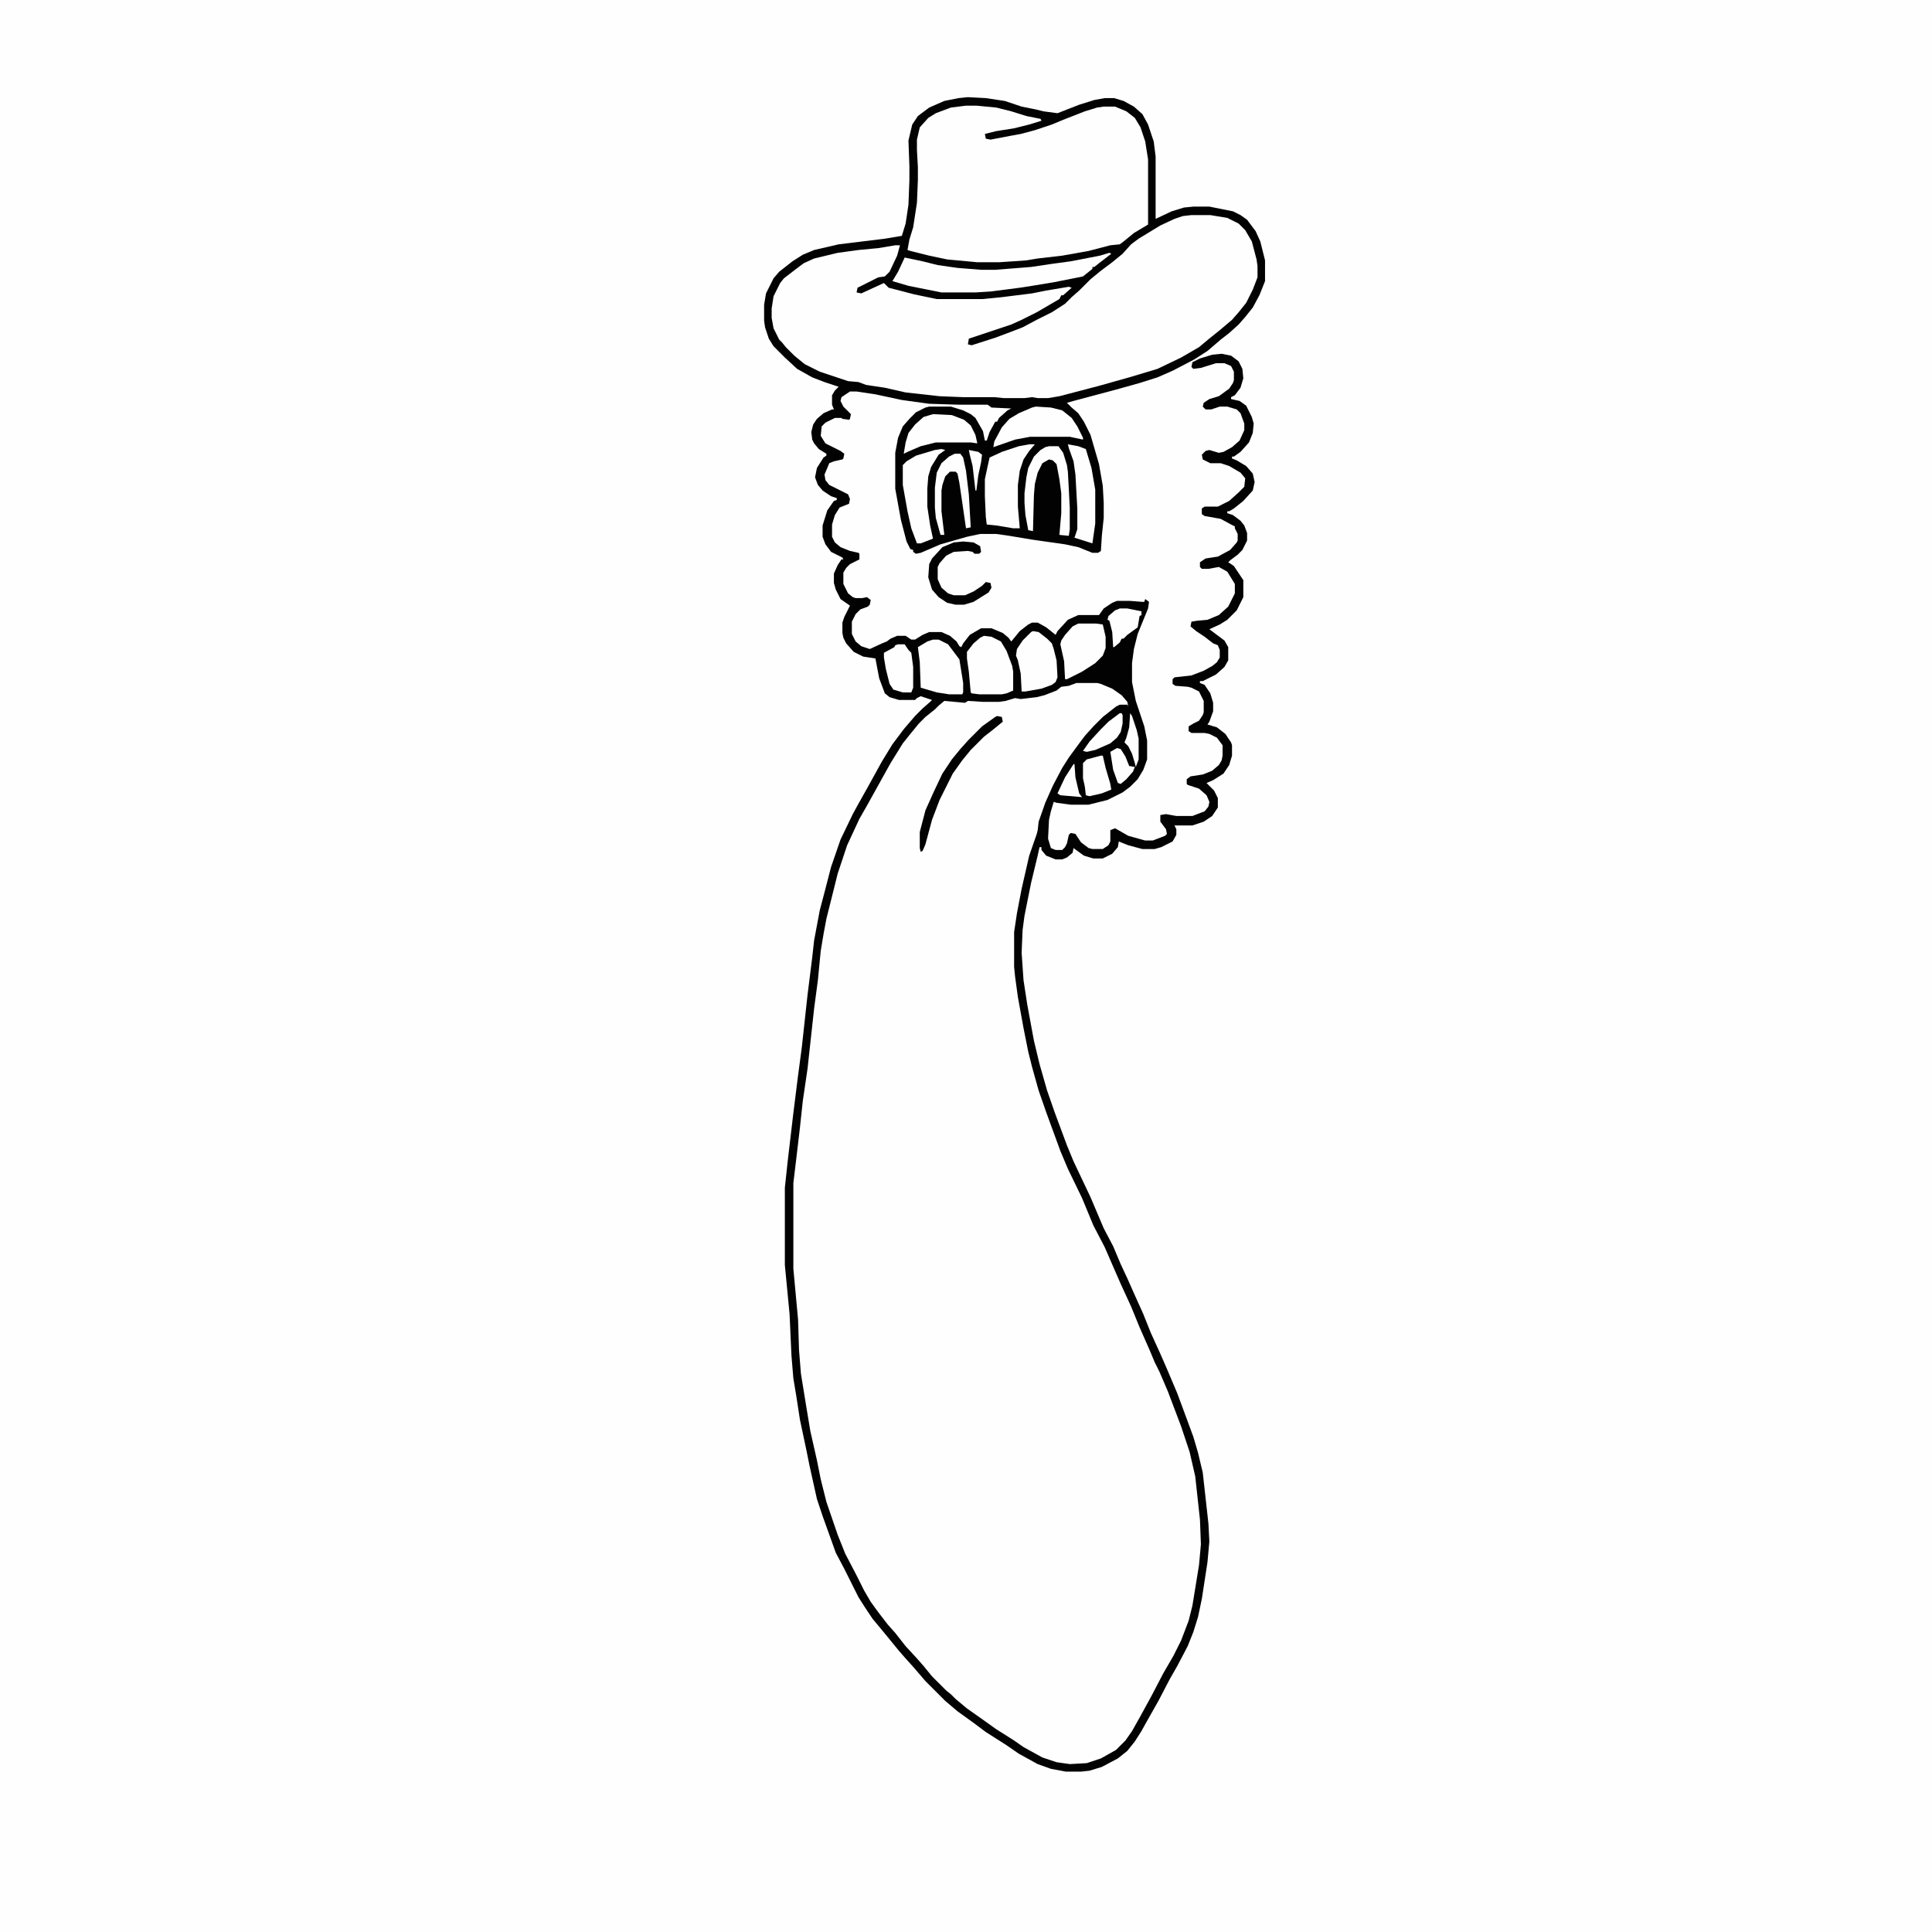<?xml version="1.0" encoding="UTF-8"?>
<svg version="1.1" viewBox="0 0 2048 2048" width="1280" height="1280" xmlns="http://www.w3.org/2000/svg">
<path transform="translate(0)" d="m0 0h2048v2048h-2048z" fill="#FEFEFE"/>
<path transform="translate(1026,103)" d="m0 0 19 1 20 3 18 6 15 3 8 2 15 2 23-9 16-5 11-2h10l10 3 11 6 9 8 6 11 6 18 2 16v66l17-8 13-4 10-1h17l25 5 8 4 7 5 9 12 5 11 5 20v22l-6 15-7 13-8 10-7 8-10 9-9 7-14 12-14 9-23 12-16 7-19 6-25 7-45 12-7 2 5 5 7 6 6 9 7 14 9 31 4 23 1 18v16l-2 19-1 16-3 2h-6l-15-6-14-3-35-5-24-4-14-2h-17l-14 3-28 8-21 9-5 1-3-2v-2l-3-1-4-8-6-23-6-33v-38l3-16 5-12 7-8 7-7 10-5 4-1h23l13 4 8 4 5 4 8 14 2 10h2l3-9 6-11h2l2-4 9-8 4-2-21-1-4-3h-30l-32-1-29-4-28-6-20-3h-7l-9 6-1 4 3 6 8 8-1 5-1 1-7-1-1-1h-7l-10 5-4 4-1 10 5 8 16 8 4 3-1 5-1 1-9 2-5 2-2 5-3 7 1 6 4 5 20 10 2 5-1 5-10 4-5 8-3 10v13l3 6 6 5 10 4 9 2 1 1v6l-10 5-4 4-3 5v12l5 10 5 4 3 1h7l5-1 4 3-1 5-2 2-8 3-5 5-4 8v13l4 8 6 5 9 3 13-6 5-2 4-3 7-3h9l6 4h4l8-5 7-3h13l9 4 7 6 3 5 2 1 2-4 7-9 12-7h11l12 5 6 5 3 4 9-11 9-7 4-2h6l9 5 10 8 2-4 11-12 11-5h22l5-7 9-6 5-2h14l13 1h2l1-3 4 3-1 7-11 27-4 16-2 15v20l4 20 9 27 3 15v20l-4 11-6 10-8 8-8 6-16 8-20 5h-19l-15-2-3-1-3 10-2 9-1 20 3 10 5 2h7l3-3 2-4 2-9 2-2 5 1 6 9 8 6 4 1h11l6-4 2-4v-12l5-2 14 8 18 5h8l13-5 2-2-1-5-6-8v-7l6-1 11 2h17l13-5 4-5 1-5-3-7-8-7-12-4-1-1v-5l4-3 13-2 10-4 7-6 3-5 1-5v-11l-6-8-8-4-5-1h-14l-3-2v-5l5-3 6-3 4-6 1-3v-12l-5-10-8-4-4-1-13-1-3-2v-5l2-2 18-2 13-5 9-5 5-4 3-5v-8l-2-5-5-2-9-7-9-6-6-5 1-5 6-1 11-1 12-5 10-9 7-14v-10l-8-13-9-5-11 2h-7l-2-2v-5l6-4 13-2 13-7 7-8 1-2v-7l-3-6v-2l-4-2-11-6-17-3-3-2v-6l3-2h14l12-6 10-9 6-6 1-9-5-6-12-7-9-3h-11l-8-4-1-5 4-4 4-1 10 3 5-1 9-5 8-7 5-11v-7l-4-11-4-4-10-3h-8l-9 3h-6l-3-3 1-4 6-4 10-3 11-8 4-6 1-3v-9l-3-6-7-3h-9l-16 5-8 1-2-2 1-5 8-4 13-4 10-1 10 2 8 6 4 8 1 10-3 10-6 8-4 2v2l9 2 7 5 6 12 2 7-1 10-4 10-9 10-7 5h-2v2l5 2 10 6 7 8 2 9-2 9-10 11-10 8-5 3h-2v2l6 2 8 6 4 5 3 8v8l-5 10-5 5-8 6-2 2 6 4 10 15v18l-7 14-10 10-8 5-11 5 16 12 4 7v14l-4 7-9 8-14 7h-3v2l5 2 6 9 3 10v9l-4 11-2 3 10 3 9 7 6 9 1 3v11l-3 10-6 9-11 7-7 3 8 8 4 8v10l-6 9-9 6-12 4h-19l2 4v6l-4 7-12 6-7 2h-13l-15-4-10-4-1 6-6 7-10 5h-10l-10-3-11-8-1 5-6 5-5 2h-7l-10-4-5-6v-3h-2l-2 9-7 29-7 35-2 15-1 24 2 29 4 26 7 38 6 25 8 28 8 23 13 35 7 17 18 38 14 33 10 19 8 19 7 15 8 18 9 20 8 20 10 22 7 16 11 26 10 27 7 19 5 17 5 21 6 54 1 19-2 22-6 39-4 19-5 16-6 15-11 21-8 14-12 23-13 23-5 9-7 11-8 10-10 8-17 9-13 4-9 1h-16l-16-3-14-5-20-11-13-9-22-14-12-9-18-13-13-11-21-21-12-14-9-10-7-8-18-22-10-12-8-12-7-11-15-30-9-17-14-39-6-18-8-36-3-15-7-33-4-26-3-18-2-24-2-44-5-52v-82l3-28 6-51 5-40 4-30 6-55 5-40 2-18 6-32 5-19 7-27 10-29 13-27 6-11 9-16 16-29 11-18 12-16 12-14 8-8 8-7 2-2-12-4-4 2-2 2h-17l-10-3-5-4-6-16-4-21-13-2-10-5-8-9-3-6-1-5v-11l2-6 6-12-10-7-5-10-2-7v-10l4-9 4-6h2l-1-2-12-6-6-8-3-8v-12l5-16 7-10 3-1v-2l-6-2-9-6-5-6-3-8 2-10 7-11 3-2v-2l-8-5-5-6-2-4-1-8 2-8 4-6 7-6 9-4h2l-2-5v-10l3-5 4-4-15-5-13-5-16-9-13-12-12-12-5-8-4-12-1-7v-17l2-12 8-16 6-7 14-11 11-7 12-5 26-6 49-6 18-3 4-13 3-20 1-26v-15l-1-27 4-17 6-9 12-9 16-7 15-3z" fill="#FEFEFE"/>
<path transform="translate(1026,103)" d="m0 0 19 1 20 3 18 6 15 3 8 2 15 2 23-9 16-5 11-2h10l10 3 11 6 9 8 6 11 6 18 2 16v66l17-8 13-4 10-1h17l25 5 8 4 7 5 9 12 5 11 5 20v22l-6 15-7 13-8 10-7 8-10 9-9 7-14 12-14 9-23 12-16 7-19 6-25 7-45 12-7 2 5 5 7 6 6 9 7 14 9 31 4 23 1 18v16l-2 19-1 16-3 2h-6l-15-6-14-3-35-5-24-4-14-2h-17l-14 3-28 8-21 9-5 1-3-2v-2l-3-1-4-8-6-23-6-33v-38l3-16 5-12 7-8 7-7 10-5 4-1h23l13 4 8 4 5 4 8 14 2 10h2l3-9 6-11h2l2-4 9-8 4-2-21-1-4-3h-30l-32-1-29-4-28-6-20-3h-7l-9 6-1 4 3 6 8 8-1 5-1 1-7-1-1-1h-7l-10 5-4 4-1 10 5 8 16 8 4 3-1 5-1 1-9 2-5 2-2 5-3 7 1 6 4 5 20 10 2 5-1 5-10 4-5 8-3 10v13l3 6 6 5 10 4 9 2 1 1v6l-10 5-4 4-3 5v12l5 10 5 4 3 1h7l5-1 4 3-1 5-2 2-8 3-5 5-4 8v13l4 8 6 5 9 3 13-6 5-2 4-3 7-3h9l6 4h4l8-5 7-3h13l9 4 7 6 3 5 2 1 2-4 7-9 12-7h11l12 5 6 5 3 4 9-11 9-7 4-2h6l9 5 10 8 2-4 11-12 11-5h22l5-7 9-6 5-2h14l13 1h2l1-3 4 3-1 7-11 27-4 16-2 15v20l4 20 9 27 3 15v20l-4 11-6 10-8 8-8 6-16 8-20 5h-19l-15-2-3-1-3 10-2 9-1 20 3 10 5 2h7l3-3 2-4 2-9 2-2 5 1 6 9 8 6 4 1h11l6-4 2-4v-12l5-2 14 8 18 5h8l13-5 2-2-1-5-6-8v-7l6-1 11 2h17l13-5 4-5 1-5-3-7-8-7-12-4-1-1v-5l4-3 13-2 10-4 7-6 3-5 1-5v-11l-6-8-8-4-5-1h-14l-3-2v-5l5-3 6-3 4-6 1-3v-12l-5-10-8-4-4-1-13-1-3-2v-5l2-2 18-2 13-5 9-5 5-4 3-5v-8l-2-5-5-2-9-7-9-6-6-5 1-5 6-1 11-1 12-5 10-9 7-14v-10l-8-13-9-5-11 2h-7l-2-2v-5l6-4 13-2 13-7 7-8 1-2v-7l-3-6v-2l-4-2-11-6-17-3-3-2v-6l3-2h14l12-6 10-9 6-6 1-9-5-6-12-7-9-3h-11l-8-4-1-5 4-4 4-1 10 3 5-1 9-5 8-7 5-11v-7l-4-11-4-4-10-3h-8l-9 3h-6l-3-3 1-4 6-4 10-3 11-8 4-6 1-3v-9l-3-6-7-3h-9l-16 5-8 1-2-2 1-5 8-4 13-4 10-1 10 2 8 6 4 8 1 10-3 10-6 8-4 2v2l9 2 7 5 6 12 2 7-1 10-4 10-9 10-7 5h-2v2l5 2 10 6 7 8 2 9-2 9-10 11-10 8-5 3h-2v2l6 2 8 6 4 5 3 8v8l-5 10-5 5-8 6-2 2 6 4 10 15v18l-7 14-10 10-8 5-11 5 16 12 4 7v14l-4 7-9 8-14 7h-3v2l5 2 6 9 3 10v9l-4 11-2 3 10 3 9 7 6 9 1 3v11l-3 10-6 9-11 7-7 3 8 8 4 8v10l-6 9-9 6-12 4h-19l2 4v6l-4 7-12 6-7 2h-13l-15-4-10-4-1 6-6 7-10 5h-10l-10-3-11-8-1 5-6 5-5 2h-7l-10-4-5-6v-3h-2l-2 9-7 29-7 35-2 15-1 24 2 29 4 26 7 38 6 25 8 28 8 23 13 35 7 17 18 38 14 33 10 19 8 19 7 15 8 18 9 20 8 20 10 22 7 16 11 26 10 27 7 19 5 17 5 21 6 54 1 19-2 22-6 39-4 19-5 16-6 15-11 21-8 14-12 23-13 23-5 9-7 11-8 10-10 8-17 9-13 4-9 1h-16l-16-3-14-5-20-11-13-9-22-14-12-9-18-13-13-11-21-21-12-14-9-10-7-8-18-22-10-12-8-12-7-11-15-30-9-17-14-39-6-18-8-36-3-15-7-33-4-26-3-18-2-24-2-44-5-52v-82l3-28 6-51 5-40 4-30 6-55 5-40 2-18 6-32 5-19 7-27 10-29 13-27 6-11 9-16 16-29 11-18 12-16 12-14 8-8 8-7 2-2-12-4-4 2-2 2h-17l-10-3-5-4-6-16-4-21-13-2-10-5-8-9-3-6-1-5v-11l2-6 6-12-10-7-5-10-2-7v-10l4-9 4-6h2l-1-2-12-6-6-8-3-8v-12l5-16 7-10 3-1v-2l-6-2-9-6-5-6-3-8 2-10 7-11 3-2v-2l-8-5-5-6-2-4-1-8 2-8 4-6 7-6 9-4h2l-2-5v-10l3-5 4-4-15-5-13-5-16-9-13-12-12-12-5-8-4-12-1-7v-17l2-12 8-16 6-7 14-11 11-7 12-5 26-6 49-6 18-3 4-13 3-20 1-26v-15l-1-27 4-17 6-9 12-9 16-7 15-3zm115 621-8 3-8 1-5 4-13 5-8 2-17 2-6-1-10 3-7 1h-17l-16-1-3 2-22-2-6 5-4 4-10 8-7 7-9 11-8 10-13 21-25 45-8 14-13 28-10 30-12 48-3 16-3 18-3 31-4 30-7 64-5 34-3 28-4 34-3 25v91l5 54 1 32 2 25 6 37 4 24 7 31 4 20 6 24 12 35 8 20 12 23 8 16 7 12 8 11 10 13 8 9 11 14 12 13 7 8 9 11 15 15 5 4 5 5 12 10 17 12 14 10 19 12 10 7 20 11 15 5 14 2 18-1 15-5 16-9 10-10 7-10 9-16 12-22 12-23 11-19 8-16 8-21 4-16 7-43 2-22-1-26-5-46-6-26-9-27-14-37-9-21-5-10-5-12-11-25-9-22-11-24-7-16-10-23-12-23-12-29-15-31-8-19-15-41-8-23-7-25-4-16-5-25-6-33-3-22-1-10v-37l3-20 5-26 8-35 8-23 1-4 1-9 7-20 8-18 10-19 7-11 11-15 6-8 9-10 10-10 14-11 4-2h8l1 2-1-5-6-7-10-7-12-5-4-1z" fill="#020202"/>
<path transform="translate(1263,228)" d="m0 0h20l18 3 12 6 7 7 7 12 5 19 1 7v12l-5 13-7 14-8 10-7 8-13 11-10 8-12 10-19 11-25 12-30 9-32 9-42 11-12 2h-11l-6-1-8 1h-22l-10-1h-33l-25-1-36-4-22-5-20-3-8-3-11-1-30-10-16-8-11-9-9-9-4-5-3-3-6-12-2-11v-10l2-13 7-14 4-5 13-10 8-6 11-5 25-6 22-3 21-2 18-3h5l-3 11-8 17-5 5-7 1-22 11-1 5 5 1 24-11 5 5 27 7 24 5h49l20-2 32-4 15-3 24-4 3 1-9 8h-2l-2 4-24 14-16 8-11 5-45 15-1 6 4 1 25-8 16-6 13-5 15-8 16-8 14-9 7-7 8-7 12-12 11-9 12-9 11-9 9-10 8-6 23-14 15-7 9-3z" fill="#FEFEFE"/>
<path transform="translate(1024,112)" d="m0 0h11l21 2 16 4 16 5 15 3 1 2-13 4-16 4-19 3-12 3 1 5 5 1 21-4 11-2 15-4 18-6 12-5 23-9 13-4 7-1h12l12 5 9 7 6 10 5 15 3 19v69l-15 9-11 9-4 3-10 1-23 6-28 5-26 3-12 2-29 2h-23l-32-3-19-4-20-5-3-1 2-11 4-13 4-26 1-24v-14l-1-18v-11l3-13 9-10 8-5 16-6z" fill="#FEFEFE"/>
<path transform="translate(1176,268)" d="m0 0 2 1-13 10-5 4h-2v2l-10 8-30 6-24 4-13 2-31 4-16 1h-36l-35-7-17-5 6-10 7-15 19 4 16 4 21 3 25 2h15l38-3 20-3 22-3 31-6z" fill="#FEFEFE"/>
<path transform="translate(1091,471)" d="m0 0h6l-6 7-6 9-4 12-2 15v23l2 23h-7l-18-3-10-1-1-8-1-22v-18l3-14 2-9 13-6 18-6z" fill="#FEFEFE"/>
<path transform="translate(1043,674)" d="m0 0 8 1 10 5 6 10 6 16 1 6v20l-7 3-5 1h-24l-8-1-1-1-2-22-2-14v-7l7-9 7-6z" fill="#FEFEFE"/>
<path transform="translate(1098,431)" d="m0 0 16 1 12 3 10 8 6 9 6 12v2l-14-3h-42l-16 3-23 8 1-6 8-15 8-9 10-6 14-6z" fill="#FEFEFE"/>
<path transform="translate(998,476)" d="m0 0 4 1-7 5-8 13-3 10-1 13v19l3 20 3 14-13 5h-4l-6-16-4-18-5-28v-21l4-4 10-6 20-6z" fill="#FEFEFE"/>
<path transform="translate(989,678)" d="m0 0h6l10 5 12 16 4 25v10l-1 2h-14l-13-2-17-5-1-27-2-16 10-6z" fill="#FEFEFE"/>
<path transform="translate(1095,669)" d="m0 0 6 1 9 7 5 5 2 6 3 12 1 18-2 5-4 3-11 4-17 3h-4l-1-19-3-14-2-5 1-7 6-9 9-9z" fill="#FEFEFE"/>
<path transform="translate(1143,661)" d="m0 0h19l7 1 3 13v12l-3 8-8 8-14 9-16 8h-2l-1-19-4-18 1-4 4-6 8-9z" fill="#FEFEFE"/>
<path transform="translate(989,439)" d="m0 0 20 1 13 5 7 6 5 10 2 9-7-1h-37l-16 4-14 6-4 2 2-12 3-10 7-9 9-8z" fill="#FEFEFE"/>
<path transform="translate(1132,471)" d="m0 0 11 2 8 3 6 20 4 23v36l-3 21-19-6 3-9v-22l-2-36-2-14-5-14z" fill="#FEFEFE"/>
<path transform="translate(1112,473)" d="m0 0h10l5 7 4 13 1 7 2 38v23l-1 7-10-1 2-23v-21l-2-15-3-16-4-4-4-1-7 4-5 10-3 12-1 12-1 38-5-1-3-16-1-13v-10l2-17 2-10 6-12 7-7 5-3z" fill="#FEFEFE"/>
<path transform="translate(1057,759)" d="m0 0 5 1 1 5-11 9-9 7-14 14-9 11-10 14-14 28-8 21-7 26-3 7-2 1-1-4v-17l6-23 9-20 9-19 10-15 9-11 9-10 14-14 14-10z" fill="#020202"/>
<path transform="translate(1021,574)" d="m0 0 11 1 7 4 1 6-2 2h-5l-2-2-5-1-15 1-8 4-7 8-2 4v13l4 9 7 6 6 2h12l9-4 9-6 4-4 5 1 1 5-3 5-16 10-10 3h-9l-9-2-9-6-7-8-4-13 1-14 3-6 11-12 12-5z" fill="#020202"/>
<path transform="translate(952,683)" d="m0 0h7l4 6 3 3 2 15v22l-2 5h-9l-10-3-4-6-4-16-2-12v-5l11-6 1-2z" fill="#FEFEFE"/>
<path transform="translate(1012,481)" d="m0 0h6l3 4 3 14 3 25 2 35-5 1-7-48-2-10-2-2h-6l-5 5-3 9-1 6v22l3 25h-4l-5-18-1-11v-21l2-16 5-10 8-7z" fill="#FEFEFE"/>
<path transform="translate(1167,801)" d="m0 0h2l3 13 5 17 1 6-10 4-13 3-4-1-1-9-2-9v-16l4-4z" fill="#FEFEFE"/>
<path transform="translate(1187,645)" d="m0 0h8l15 3v4l-2 1-2 12-11 8-4 4h-2l-2 4-6 5h-1l-1-16-3-12-2-1 1-4 7-6z" fill="#FEFEFE"/>
<path transform="translate(1187,756)" d="m0 0h2l1 2v9l-2 9-4 6-7 6-16 7-9 2-4-1 7-10 12-13 8-8z" fill="#FEFEFE"/>
<path transform="translate(1184,793)" d="m0 0 4 1 5 8 4 10 6 1-2 5-7 8-6 5-3-1-5-14-3-19z" fill="#FEFEFE"/>
<path transform="translate(1138,810)" d="m0 0h1l1 14 4 17 3 4-23-2-3-2 8-17z" fill="#FEFEFE"/>
<path transform="translate(1198,756)" d="m0 0 2 3 5 15 2 9v22l-3 8-1-4-3-10-4-8-4-4 2-5 3-11z" fill="#FEFEFE"/>
<path transform="translate(1027,477)" d="m0 0 10 2 4 3-1 8-3 14-2 16h-1l-3-26-3-12z" fill="#FEFEFE"/>
</svg>
